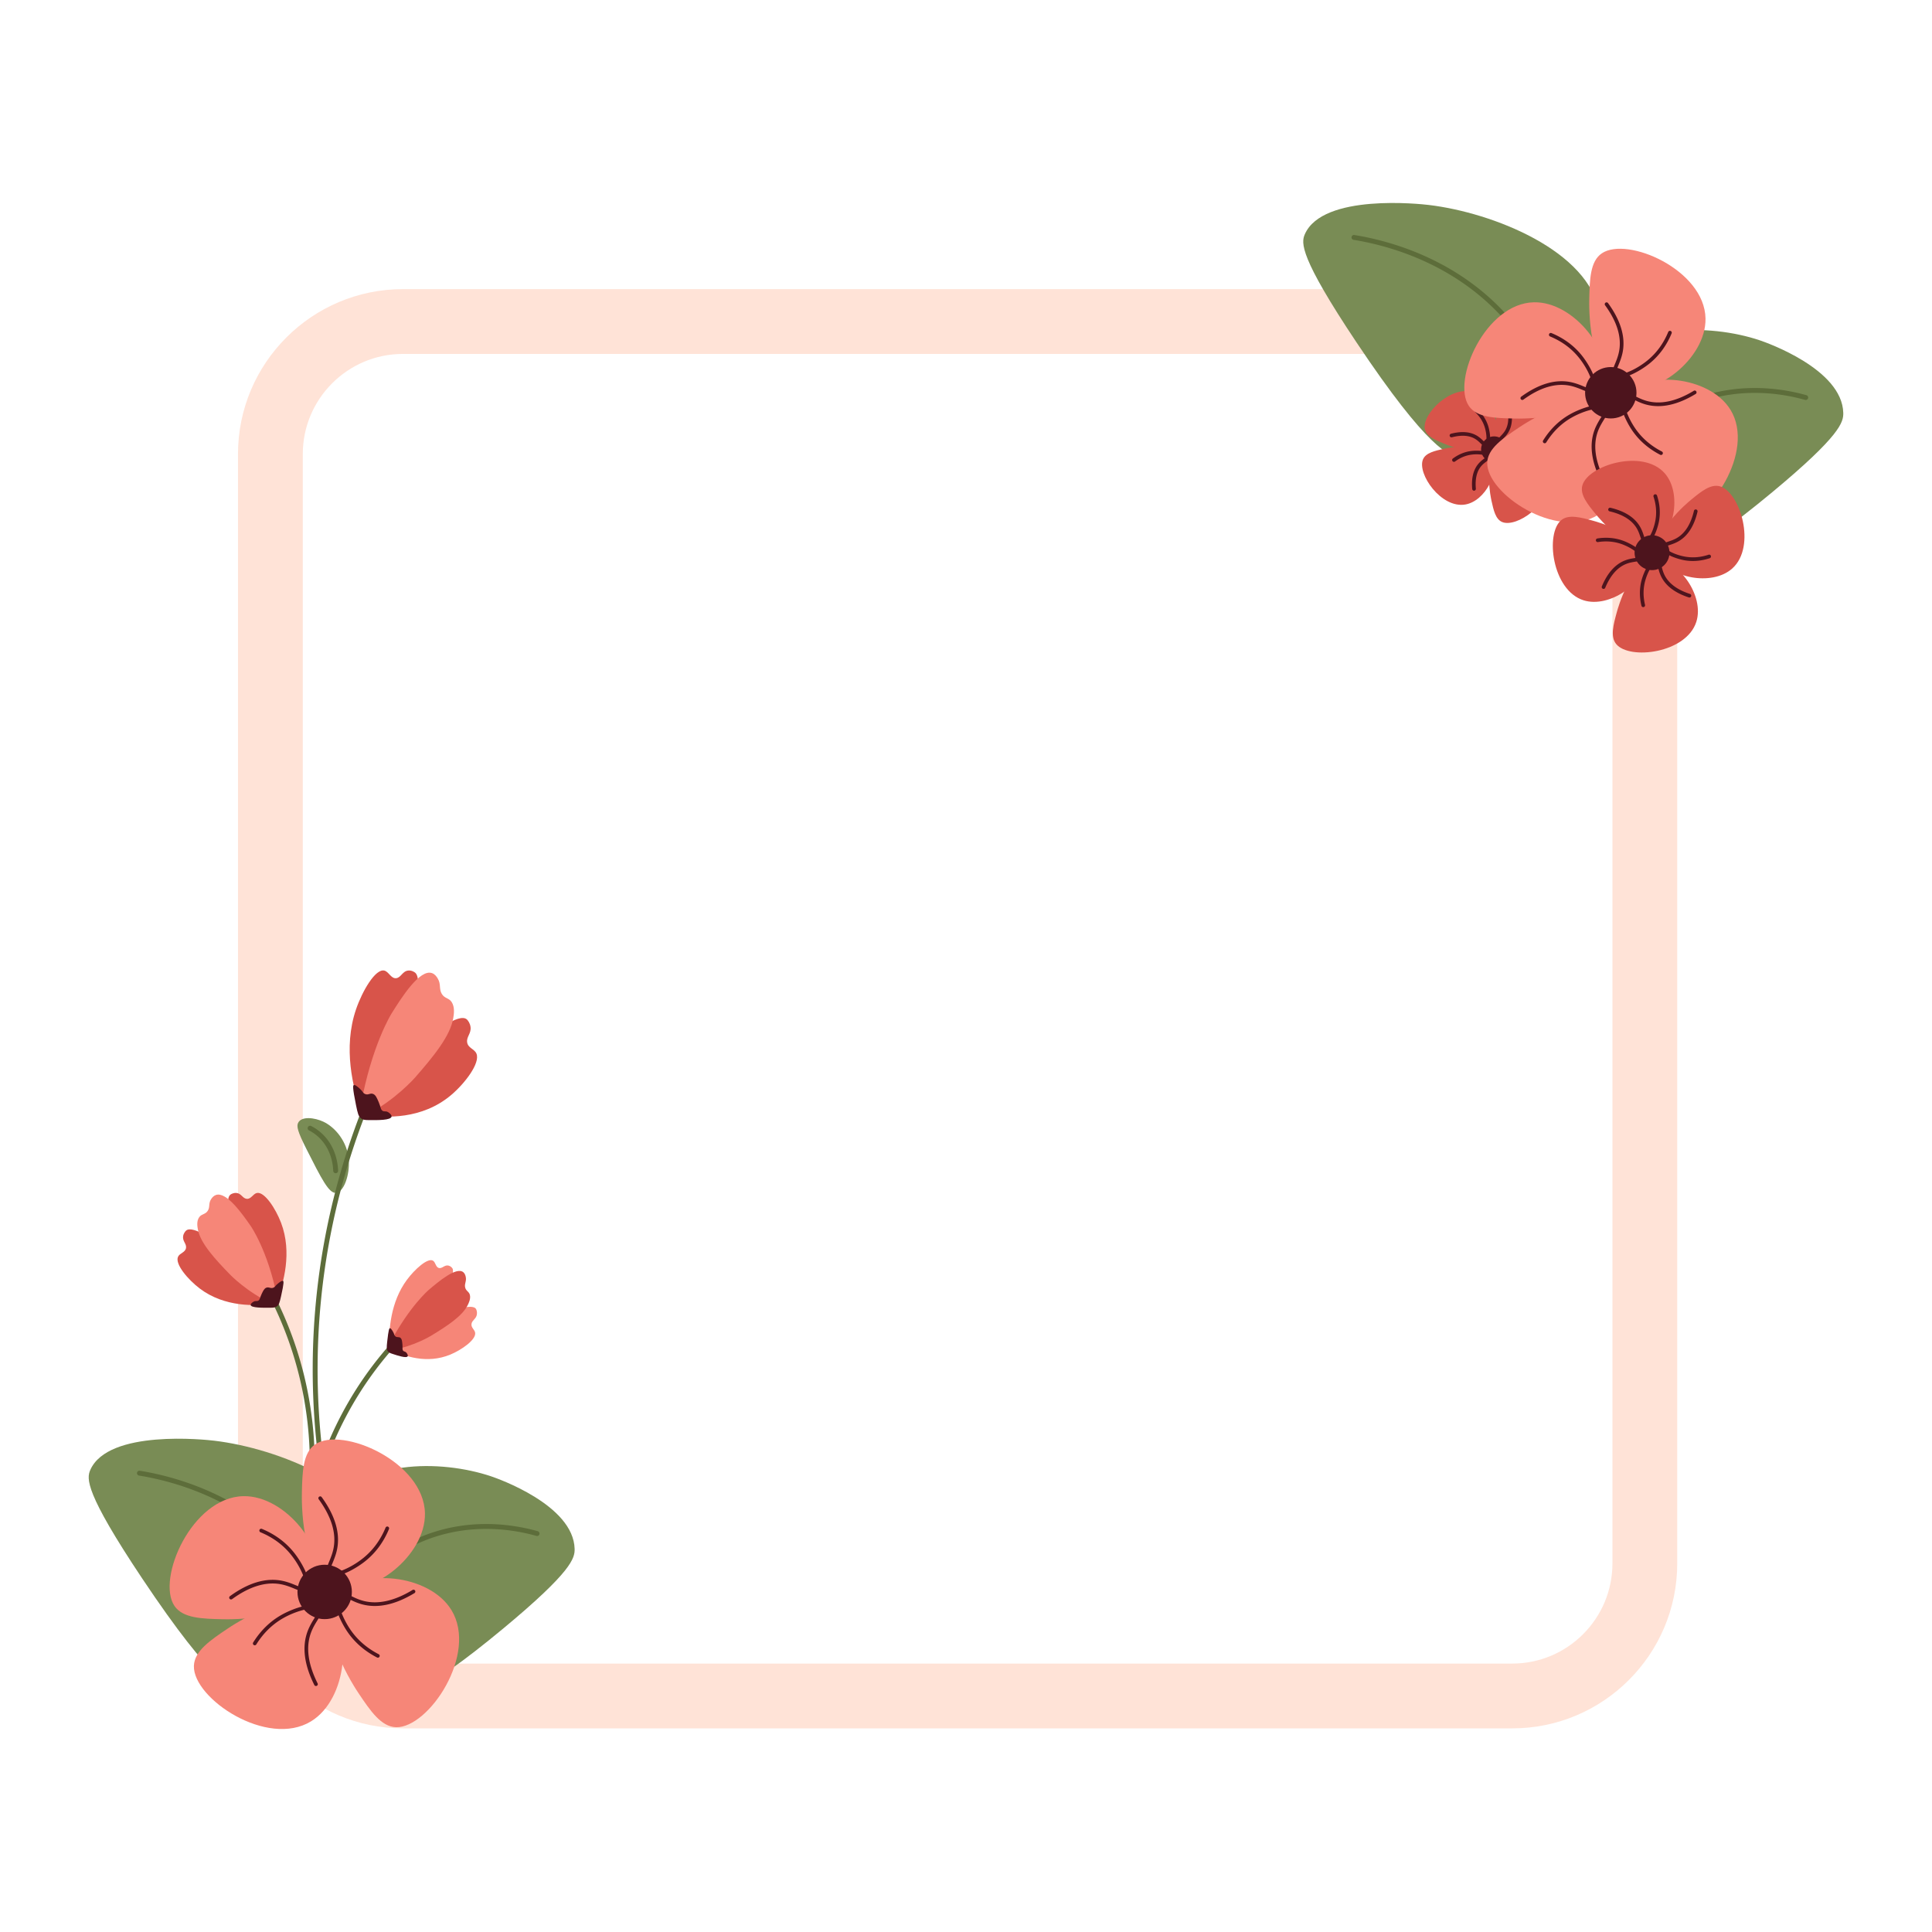 <svg xmlns="http://www.w3.org/2000/svg" viewBox="0 0 2000 2000" width="300" height="300" fill="none"><defs><style>.clsw4-1{fill:#4d141d}.clsw4-2{fill:#d8544a}.clsw4-3{fill:#5d6d3a}.clsw4-4{fill:#798c55}.clsw4-6{fill:#f68678}</style></defs><path d="M1565.53 1789.2H417.11c-94.15 0-170.74-76.59-170.74-170.74V470.04c0-94.15 76.59-170.74 170.74-170.74h1148.42c94.15 0 170.74 76.59 170.74 170.74v1148.42c0 94.15-76.59 170.74-170.74 170.74M417.11 366.38c-57.16 0-103.66 46.5-103.66 103.66v1148.42c0 57.16 46.5 103.66 103.66 103.66h1148.42c57.16 0 103.66-46.5 103.66-103.66V470.04c0-57.16-46.5-103.66-103.66-103.66z" style="fill:#ffe3d7"/><path class="clsw4-4" d="M1663.09 495.09c-9.19-27.26-23.95-71.05-6.39-106.55 27.08-54.71 113.16-53.72 165.05-36.24 6.47 2.18 85.25 29.64 86.4 75.12.24 9.53-2.83 23.33-73.26 81.88-88.8 73.83-106.75 70.87-114.42 68.64-32.65-9.5-48.03-55.1-57.39-82.86Z"/><path class="clsw4-3" d="M1675.97 477.42c-.54 0-1.09-.17-1.55-.53a2.53 2.53 0 0 1-.44-3.55c15.83-20.36 34.51-36.78 55.51-48.8 56.15-32.11 112.12-23.46 140.49-15.44 1.34.38 2.13 1.78 1.75 3.12a2.53 2.53 0 0 1-3.12 1.75c-27.61-7.8-82.06-16.23-136.6 14.96-20.43 11.68-38.61 27.67-54.03 47.51-.5.64-1.25.98-2 .98Z"/><path class="clsw4-4" d="M1608.04 421.97c20.95-21.46 54.61-55.91 47.79-97.76-10.51-64.5-110.29-104.12-176.83-112.04-8.29-.99-109.68-12.14-128.26 30.34-3.89 8.9-5.58 23.4 53.53 111.96 74.53 111.67 96.38 117.33 106.08 118.83 41.31 6.4 76.35-29.49 97.69-51.33"/><path class="clsw4-3" d="M1600.84 399.32a2.55 2.55 0 0 1-2.36-1.6c-10.3-26.08-25.27-49.82-44.48-70.56-51.38-55.46-117.76-73.22-152.76-78.88-1.38-.22-2.32-1.52-2.09-2.9s1.51-2.33 2.9-2.09c35.64 5.76 103.25 23.87 155.66 80.43 19.64 21.2 34.94 45.47 45.48 72.14.51 1.3-.12 2.77-1.43 3.28q-.465.18-.93.18Z"/><path class="clsw4-2" d="M1554.24 415.27c3.88-9.22 7.62-18.1 14.85-19.71 15.73-3.49 46.87 27.76 37.99 51.62-7.38 19.82-40.38 29.17-53.65 17.87-14.81-12.61-.38-46.93.82-49.78Zm-59.11 49.24c-9.77 2.15-19.18 4.22-22.06 11.04-6.27 14.84 18.83 51.11 43.9 46.69 20.83-3.68 35.98-34.44 27.27-49.54-9.73-16.85-46.09-8.85-49.11-8.19"/><path class="clsw4-2" d="M1494.73 459.22c-9.22-3.88-18.1-7.62-19.71-14.85-3.49-15.73 27.76-46.87 51.62-37.99 19.82 7.38 29.17 40.38 17.87 53.65-12.61 14.81-46.93.38-49.78-.82Zm49.24 59.11c2.15 9.77 4.22 19.18 11.04 22.06 14.84 6.27 51.11-18.83 46.69-43.9-3.68-20.83-34.44-35.98-49.54-27.27-16.85 9.73-8.85 46.09-8.19 49.11"/><circle class="clsw4-1" cx="1546.67" cy="465.19" r="13.45"/><path class="clsw4-1" d="M1558.89 461.26c-3.96 0-7.4-.84-8.37-3.32-.96-2.44.9-4.37 3.05-6.61 1.4-1.46 2.99-3.11 4.35-5.28 3.84-6.11 4.46-14.3 1.87-24.32a1.896 1.896 0 0 1 3.67-.95c2.87 11.07 2.09 20.25-2.33 27.29-1.57 2.5-3.37 4.38-4.82 5.89-.86.9-2.03 2.12-2.21 2.65.96 1.11 8.45 1.49 16.28-.98 5.69-1.8 10.82-5.05 15.27-9.65.73-.75 1.93-.77 2.68-.05.75.73.77 1.93.05 2.68-4.89 5.07-10.56 8.65-16.86 10.64-3.02.96-8.16 2.02-12.62 2.02Zm.66 44.88c-.53 0-1.05-.22-1.43-.65-4.64-5.3-7.73-11.25-9.19-17.69-1.32-5.84-2.39-19.19 3.05-20.81 2.51-.75 4.28 1.26 6.34 3.59 1.34 1.52 2.85 3.24 4.9 4.77 5.77 4.33 13.87 5.64 24.07 3.89a1.89 1.89 0 0 1 2.19 1.55c.18 1.03-.52 2.02-1.55 2.19-11.27 1.93-20.36.39-27-4.6-2.36-1.77-4.08-3.73-5.47-5.3-.82-.94-1.94-2.2-2.45-2.43-1.19.86-2.19 8.3-.38 16.3 1.32 5.82 4.12 11.21 8.34 16.02a1.9 1.9 0 0 1-1.43 3.15Zm-33.63 1.81a1.9 1.9 0 0 1-1.89-1.73c-1.02-11.39 1.26-20.32 6.77-26.54 1.95-2.21 4.05-3.77 5.73-5.02 1-.75 2.35-1.76 2.62-2.25-.76-1.25-8.09-2.86-16.22-1.7-5.9.84-11.5 3.2-16.65 7.02a1.9 1.9 0 0 1-2.66-.39 1.91 1.91 0 0 1 .39-2.66c5.66-4.2 11.84-6.8 18.37-7.73 5.93-.84 19.32-.83 20.5 4.72.55 2.56-1.6 4.17-4.09 6.03-1.62 1.21-3.46 2.58-5.15 4.5-4.79 5.4-6.75 13.37-5.83 23.68.09 1.04-.68 1.97-1.72 2.06h-.17Zm12.02-45.76c-1.86 0-3.48-1.56-5.3-3.31-1.46-1.4-3.11-2.99-5.28-4.35-6.11-3.84-14.29-4.47-24.32-1.87-1.01.26-2.05-.35-2.31-1.36s.35-2.05 1.36-2.31c11.07-2.87 20.25-2.09 27.29 2.33 2.5 1.57 4.38 3.37 5.89 4.82.9.87 2.12 2.03 2.65 2.22 1.11-.96 1.49-8.45-.98-16.28-1.8-5.69-5.05-10.82-9.65-15.27-.75-.73-.77-1.93-.05-2.68s1.93-.77 2.68-.05c5.07 4.89 8.65 10.56 10.64 16.86 1.8 5.71 3.98 18.92-1.3 21-.45.18-.89.26-1.31.26Z"/><path class="clsw4-6" d="M1645.2 309.25c.45-19.77.88-38.83 13.02-47.02 26.41-17.83 106.36 17.07 107.32 67.41.8 41.82-53.12 82.95-85.75 71.79-36.4-12.46-34.73-86.06-34.6-92.17Zm-73.04 133.47c-16.41 11.04-32.23 21.68-32.58 36.32-.77 31.86 71.72 80.37 114.63 54.05 35.66-21.87 41.22-89.46 14.23-110.92-30.12-23.94-91.21 17.15-96.28 20.56Z"/><path class="clsw4-6" d="M1567.58 433.26c-19.77-.45-38.83-.88-47.02-13.02-17.83-26.41 17.07-106.36 67.41-107.32 41.82-.8 82.95 53.12 71.79 85.75-12.46 36.4-86.06 34.73-92.17 34.6Zm133.47 73.04c11.04 16.41 21.68 32.23 36.32 32.58 31.86.77 80.37-71.72 54.05-114.63-21.87-35.66-89.46-41.22-110.92-14.23-23.94 30.12 17.15 91.21 20.56 96.28Z"/><circle class="clsw4-1" cx="1667.48" cy="406.58" r="26.6"/><path class="clsw4-1" d="M1676.19 391.12c-2.35 0-4.28-.59-5.54-1.95-2.72-2.92-1-7.11 1.17-12.41 1.48-3.6 3.31-8.07 4.28-13.23 2.72-14.55-2.17-30.54-14.52-47.52a1.89 1.89 0 0 1 .42-2.65c.85-.62 2.03-.43 2.65.42 13 17.86 18.11 34.83 15.19 50.45-1.04 5.54-2.96 10.22-4.5 13.98-1.59 3.88-2.97 7.24-1.9 8.38 2.9 3.11 18.87-2.82 31.87-13.37 9.4-7.63 16.68-17.58 21.64-29.57a1.898 1.898 0 1 1 3.51 1.45c-5.21 12.58-12.86 23.03-22.75 31.07-8.96 7.27-23.02 14.96-31.5 14.96Zm43.3 79.86c-.29 0-.59-.07-.87-.21-12.1-6.24-21.88-14.74-29.05-25.27-8.3-12.18-16.59-32.72-9.87-38 3.14-2.47 7.17-.41 12.27 2.2 3.46 1.77 7.77 3.97 12.83 5.37 14.28 3.92 30.62.39 48.57-10.5.89-.54 2.06-.26 2.61.64.54.9.26 2.06-.64 2.61-18.88 11.46-36.23 15.14-51.55 10.92-5.44-1.5-9.94-3.8-13.55-5.65-3.74-1.91-6.96-3.57-8.19-2.6-3.34 2.62 1.23 19.04 10.66 32.88 6.82 10 16.12 18.09 27.66 24.03.93.48 1.3 1.63.82 2.56-.34.65-1 1.03-1.69 1.03Zm-60.54 27.71c-.7 0-1.37-.38-1.7-1.05-9.9-19.75-12.15-37.33-6.72-52.26 1.93-5.3 4.59-9.59 6.72-13.05 2.21-3.57 4.11-6.65 3.25-7.96-2.35-3.54-19.08-.31-33.63 7.97-10.52 5.98-19.33 14.61-26.19 25.62-.55.89-1.73 1.16-2.62.61a1.91 1.91 0 0 1-.61-2.62c7.2-11.56 16.46-20.62 27.54-26.92 12.81-7.29 33.96-13.89 38.67-6.77 2.21 3.33-.17 7.18-3.19 12.05-2.04 3.3-4.59 7.42-6.39 12.35-5.07 13.91-2.86 30.48 6.54 49.26a1.9 1.9 0 0 1-1.7 2.75Zm-83.04-84.64c-.59 0-1.16-.27-1.54-.78a1.89 1.89 0 0 1 .42-2.65c17.86-13 34.83-18.11 50.45-15.19 5.54 1.04 10.22 2.95 13.98 4.5 3.88 1.59 7.24 2.97 8.38 1.9 3.11-2.89-2.82-18.87-13.37-31.87-7.63-9.4-17.58-16.68-29.57-21.64a1.898 1.898 0 1 1 1.45-3.51c12.58 5.21 23.03 12.86 31.06 22.75 9.29 11.44 19.27 31.22 13.01 37.04-2.93 2.73-7.11 1.01-12.41-1.17-3.6-1.47-8.07-3.31-13.23-4.28-14.55-2.72-30.54 2.17-47.52 14.52-.34.24-.73.36-1.12.36Z"/><path class="clsw4-2" d="M1750.37 517.54c10.37-8.53 20.37-16.76 29.96-14.14 20.88 5.69 38.36 62.29 12.89 85.1-21.16 18.95-66.22 9.43-74.94-12.3-9.72-24.25 28.89-56.02 32.09-58.65Zm-101.04 21.58c-12.95-3.55-25.44-6.97-33.13-.67-16.73 13.72-9.57 72.52 23 82.94 27.06 8.65 64.3-18.44 63.38-41.84-1.03-26.11-49.25-39.33-53.25-40.43"/><path class="clsw4-2" d="M1652.17 532.57c-8.53-10.37-16.76-20.37-14.14-29.96 5.69-20.88 62.29-38.36 85.1-12.89 18.95 21.16 9.43 66.22-12.3 74.94-24.25 9.72-56.02-28.89-58.65-32.09Zm21.58 101.04c-3.55 12.95-6.97 25.44-.67 33.13 13.72 16.73 72.52 9.57 82.94-23 8.65-27.06-18.44-64.3-41.84-63.38-26.11 1.03-39.33 49.25-40.43 53.25"/><circle class="clsw4-1" cx="1710.17" cy="572.14" r="18.06"/><path class="clsw4-1" d="M1752.54 580.75c-3.02 0-6.03-.27-9-.8-8.6-1.55-24.35-7.23-23.61-13.96.34-3.08 3.57-4.16 7.32-5.41 2.48-.83 5.56-1.85 8.59-3.61 8.54-4.96 14.51-14.43 17.73-28.15a1.894 1.894 0 1 1 3.69.87c-3.47 14.77-10.03 25.05-19.51 30.56-3.37 1.96-6.65 3.05-9.3 3.93-1.97.66-4.67 1.56-4.74 2.22-.25 2.26 9.23 7.78 20.51 9.8 7.99 1.44 16.24.78 24.5-1.95 1-.33 2.07.21 2.4 1.21s-.21 2.07-1.21 2.4c-5.82 1.92-11.63 2.88-17.37 2.88Zm-51.47 47.75c-.86 0-1.64-.58-1.85-1.46-2.18-9.09-2.14-17.99.13-26.45 2.26-8.44 9.24-23.67 15.88-22.36 3.05.6 3.85 3.91 4.78 7.74.62 2.54 1.38 5.7 2.88 8.86 4.23 8.93 13.17 15.66 26.57 20.02 1 .32 1.54 1.4 1.22 2.39s-1.39 1.54-2.39 1.22c-14.43-4.69-24.13-12.09-28.83-22-1.67-3.52-2.49-6.89-3.14-9.59-.49-2.02-1.16-4.78-1.82-4.91-2.23-.44-8.52 8.55-11.48 19.62-2.1 7.84-2.13 16.11-.1 24.58.24 1.02-.38 2.04-1.4 2.29-.15.04-.3.05-.44.05Zm-41.09-18.87c-.24 0-.49-.05-.73-.15-.97-.4-1.43-1.52-1.02-2.48 5.84-14 14-23.07 24.26-26.95 3.64-1.38 7.06-1.92 9.81-2.36 2.05-.33 4.86-.77 5.04-1.42.62-2.19-7.83-9.19-18.62-13.03-7.64-2.73-15.89-3.43-24.49-2.09-1.03.15-2.01-.55-2.17-1.58a1.9 1.9 0 0 1 1.58-2.17c9.24-1.43 18.11-.67 26.35 2.27 8.23 2.93 22.84 11.12 21.01 17.64-.84 2.99-4.21 3.52-8.1 4.14-2.58.41-5.79.92-9.06 2.16-9.24 3.5-16.68 11.86-22.1 24.86-.3.73-1.01 1.17-1.75 1.17Zm43.94-46.63c-.15 0-.31 0-.46-.02-3.08-.34-4.16-3.57-5.41-7.32-.83-2.48-1.85-5.56-3.61-8.59-4.96-8.54-14.43-14.51-28.15-17.73a1.894 1.894 0 0 1-1.41-2.28 1.887 1.887 0 0 1 2.28-1.41c14.77 3.47 25.05 10.03 30.56 19.51 1.96 3.37 3.05 6.65 3.93 9.3.66 1.97 1.56 4.67 2.22 4.74h.09c2.31 0 7.71-9.38 9.72-20.51 1.44-7.99.78-16.23-1.95-24.51a1.9 1.9 0 1 1 3.61-1.19c2.93 8.88 3.63 17.75 2.08 26.37-1.51 8.4-6.97 23.64-13.5 23.64"/><path class="clsw4-4" d="M347.71 1234.85c8.42-.73 14.44-18.87 13.36-33.95-1.36-18.91-13.98-33.97-26.44-39.78-8.74-4.07-22.51-5.98-26.02 1.25-1.73 3.57-.66 8.75 8.63 27.14 15.49 30.64 23.23 45.96 30.47 45.34"/><path class="clsw4-3" d="M347.49 1214.52c-1.35 0-2.47-1.06-2.53-2.42-.26-6.24-1.46-12.18-3.57-17.64-5.59-14.5-15.88-21.44-21.51-24.28a2.53 2.53 0 0 1-1.12-3.4 2.53 2.53 0 0 1 3.4-1.12c6.28 3.17 17.75 10.9 23.96 26.98 2.31 5.98 3.62 12.46 3.91 19.25.06 1.4-1.03 2.58-2.42 2.64h-.11Zm-3.88 365.04c-1.16 0-2.21-.81-2.47-1.99-19.12-87.34-22.53-175.95-10.13-263.36 8.05-56.75 22.84-112.74 43.95-166.39a2.531 2.531 0 0 1 4.71 1.85c-20.96 53.29-35.65 108.89-43.64 165.25-12.32 86.81-8.93 174.81 10.06 261.56.3 1.37-.57 2.72-1.93 3.01q-.27.06-.54.06Z"/><path class="clsw4-2" d="M375.54 1153.32c-.68-.32-1.46-1.2-1.9-3.61-8.06-22.95-18.8-64.7-5.09-104.82 6.5-19.03 20.11-42.37 29.3-40.14 4.69 1.14 6.98 8.61 12.42 7.85 4.91-.69 6.35-7.26 12.29-7.9 3.34-.36 6.17 1.37 7.14 2.15 8.92 7.26-4.19 47.02-7.69 57.31-14.74 43.31-39.03 92.65-46.46 89.17Z"/><path class="clsw4-2" d="M374.64 1152.88c.44.69 1.37 1.34 3.49 1.23 21.2 3.3 58.77 4.9 88.87-20.52 14.28-12.06 30.38-33.16 26.21-42.92-2.12-4.97-8.95-5.67-9.66-11.96-.65-5.68 4.48-8.94 3.53-15.76-.54-3.83-2.69-6.58-3.58-7.47-8.29-8.19-38.25 16.47-45.97 22.97-32.51 27.37-67.66 66.97-62.89 74.43"/><path class="clsw4-6" d="M374.23 1153.98c1.68 1.48 4.55.25 6.21-.58 28.53-14.35 49.11-37.8 49.11-37.8 19.54-22.27 36.62-43.34 39.66-61.62.62-3.76 1.88-11.33-1.7-16.74-2.87-4.34-7.27-3.46-10.19-8.4-3.11-5.26-.56-9.87-4.17-15.89-1.19-2.07-3.01-4.46-5.71-5.5-12.85-4.97-32.03 25.64-42.19 41.87 0 0-20.62 32.92-31.83 95.42-.5 2.78-1.16 7.48.83 9.24Z"/><path class="clsw4-1" d="M366.14 1123.38c1.27-.79 3.63 1.27 6.02 3.35 3.49 3.04 3.24 4.52 5.47 5.65 3.65 1.84 5.63-1.51 9.02.24 2.32 1.19 3.45 3.81 5.34 8.19 2.32 5.38 1.91 7.75 4.06 9.11 1.87 1.18 3.04-.09 5.53 1.29 1.57.86 3.99 2.95 3.76 4.66-.53 3.87-14.52 3.74-23.46 3.66-4.17-.04-6.35-.27-8.4-2-2.38-2-3.17-4.82-4.93-13.46-3.8-18.7-3.13-20.24-2.41-20.68Z"/><path class="clsw4-3" d="M317.71 1583.14c-.14 0-.29-.01-.43-.04a2.535 2.535 0 0 1-2.07-2.92c6.09-35.47 7.16-71.52 3.17-107.14-4.94-44.15-17.46-86.68-37.2-126.42a2.53 2.53 0 0 1 1.14-3.39 2.53 2.53 0 0 1 3.39 1.14c20.01 40.27 32.69 83.38 37.7 128.11 4.04 36.1 2.96 72.63-3.21 108.56a2.53 2.53 0 0 1-2.49 2.1"/><path class="clsw4-2" d="M284.96 1349c.58-.25 1.25-.92 1.63-2.77 6.89-17.62 16.08-49.65 4.35-80.44-5.56-14.61-17.19-32.52-25.06-30.81-4.01.87-5.97 6.61-10.62 6.02-4.2-.53-5.43-5.58-10.51-6.06-2.85-.27-5.28 1.05-6.1 1.65-7.62 5.57 3.59 36.09 6.58 43.98 12.6 33.24 33.38 71.11 39.73 68.43"/><path class="clsw4-2" d="M285.73 1348.66c-.38.53-1.17 1.03-2.99.94-18.13 2.53-50.25 3.76-75.99-15.75-12.21-9.25-25.98-25.45-22.42-32.94 1.82-3.82 7.65-4.35 8.26-9.18.55-4.36-3.83-6.86-3.02-12.09.46-2.94 2.3-5.05 3.06-5.73 7.09-6.28 32.7 12.64 39.3 17.63 27.8 21.01 57.85 51.4 53.77 57.12Z"/><path class="clsw4-6" d="M286.07 1349.51c-1.44 1.14-3.89.19-5.31-.45-24.39-11.01-41.99-29.01-41.99-29.01-16.71-17.09-31.32-33.26-33.91-47.29-.53-2.88-1.61-8.7 1.45-12.85 2.45-3.33 6.22-2.66 8.72-6.45 2.66-4.03.48-7.58 3.57-12.19 1.02-1.59 2.58-3.42 4.89-4.22 10.98-3.81 27.39 19.68 36.08 32.13 0 0 17.64 25.26 27.22 73.24.43 2.13.99 5.74-.71 7.09Z"/><path class="clsw4-1" d="M293 1326.03c-1.09-.6-3.11.98-5.15 2.57-2.98 2.33-2.77 3.47-4.67 4.33-3.12 1.41-4.81-1.16-7.71.18-1.98.91-2.95 2.93-4.57 6.29-1.99 4.13-1.63 5.95-3.47 6.99-1.6.91-2.6-.07-4.73.99-1.34.66-3.41 2.27-3.21 3.57.45 2.97 12.41 2.87 20.06 2.81 3.57-.03 5.43-.21 7.18-1.53 2.04-1.54 2.71-3.7 4.21-10.33 3.25-14.35 2.67-15.53 2.06-15.87"/><path class="clsw4-3" d="M316.92 1585.38c-.13 0-.26 0-.4-.03a2.53 2.53 0 0 1-2.11-2.89 380.5 380.5 0 0 1 26.61-91.93c15.72-36.36 36.78-69.53 62.59-98.57a2.53 2.53 0 0 1 3.57-.21 2.53 2.53 0 0 1 .21 3.57c-25.45 28.64-46.22 61.35-61.73 97.22a375.2 375.2 0 0 0-26.25 90.7 2.53 2.53 0 0 1-2.5 2.14Z"/><path class="clsw4-6" d="M403.43 1396.23c-.37-.35-.69-1.07-.48-2.72-.47-16.44 1.19-45.53 18.23-68.58 8.08-10.93 21.62-23.19 27.07-19.87 2.78 1.69 2.72 6.98 6.37 7.6 3.3.56 5.57-3.38 9.52-2.58 2.22.45 3.69 2.14 4.15 2.84 4.24 6.5-12.34 29.44-16.7 35.35-18.36 24.89-44.09 51.72-48.15 47.95Z"/><path class="clsw4-6" d="M402.95 1395.76c.14.53.6 1.14 1.99 1.51 12.95 6.46 36.77 15.18 61.32 4.96 11.65-4.85 26.33-15.15 25.65-22.29-.34-3.64-4.59-5.49-3.76-9.69.75-3.79 4.71-4.84 5.5-9.43.44-2.58-.38-4.79-.77-5.54-3.65-6.97-27.96 2.79-34.25 5.4-26.51 10.99-57.22 29.31-55.69 35.09Z"/><path class="clsw4-2" d="M402.46 1396.38c.78 1.3 2.88 1.09 4.11.89 21.28-3.41 39.31-14.31 39.31-14.31 17.13-10.35 32.43-20.43 38.13-31.59 1.17-2.29 3.53-6.92 2.34-11.13-.95-3.38-3.96-3.72-4.83-7.5-.92-4.02 1.67-6.48.58-11.09-.34-1.58-1.02-3.49-2.54-4.72-7.24-5.83-25.84 9.97-35.71 18.35 0 0-20.01 16.99-40.03 54.98-.89 1.69-2.28 4.58-1.36 6.12"/><path class="clsw4-1" d="M403.53 1375.01c.98-.25 2.07 1.57 3.18 3.39 1.62 2.67 1.15 3.58 2.35 4.76 1.97 1.93 3.93.18 5.75 2 1.25 1.24 1.44 3.16 1.75 6.37.39 3.94-.36 5.39.74 6.7.96 1.15 1.97.57 3.29 1.96.83.88 1.96 2.72 1.46 3.77-1.13 2.39-10.1-.56-15.83-2.44-2.67-.88-4.02-1.48-4.99-3.01-1.12-1.78-1.05-3.75-.4-9.68 1.39-12.83 2.14-13.68 2.69-13.82Z"/><path class="clsw4-4" d="M349.79 1671.09c-9.19-27.26-23.95-71.05-6.39-106.55 27.08-54.71 113.16-53.72 165.05-36.24 6.47 2.18 85.25 29.64 86.4 75.12.24 9.53-2.83 23.33-73.26 81.88-88.8 73.83-106.75 70.87-114.42 68.64-32.65-9.5-48.03-55.1-57.39-82.86Z"/><path class="clsw4-3" d="M362.67 1653.41c-.54 0-1.09-.17-1.55-.53a2.53 2.53 0 0 1-.44-3.55c15.83-20.36 34.51-36.78 55.51-48.79 56.14-32.11 112.12-23.46 140.49-15.44 1.34.38 2.13 1.78 1.75 3.12a2.53 2.53 0 0 1-3.12 1.75c-27.61-7.8-82.07-16.23-136.6 14.96-20.43 11.68-38.61 27.67-54.03 47.51-.5.64-1.25.98-2 .98Z"/><path class="clsw4-4" d="M350.75 1701.2c20.95-21.46 54.61-55.91 47.79-97.76-10.51-64.5-110.29-104.12-176.83-112.04-8.29-.99-109.68-12.14-128.26 30.34-3.89 8.9-5.58 23.4 53.53 111.96 74.53 111.67 96.38 117.33 106.08 118.83 41.31 6.4 76.35-29.49 97.69-51.33"/><path class="clsw4-3" d="M343.55 1678.55a2.55 2.55 0 0 1-2.36-1.6c-10.3-26.08-25.27-49.82-44.48-70.56-51.38-55.46-117.76-73.22-152.76-78.88a2.52 2.52 0 0 1-2.09-2.9 2.52 2.52 0 0 1 2.9-2.09c35.64 5.76 103.25 23.87 155.66 80.43 19.64 21.2 34.95 45.47 45.48 72.14.51 1.3-.12 2.77-1.43 3.28q-.465.18-.93.18Z"/><path class="clsw4-6" d="M312.52 1544.95c.47-20.92.93-41.1 13.78-49.77 27.96-18.87 112.58 18.07 113.61 71.35.85 44.27-56.23 87.8-90.77 75.99-38.53-13.19-36.77-91.1-36.62-97.56Zm-77.31 141.28c-17.37 11.68-34.11 22.94-34.49 38.44-.82 33.72 75.91 85.08 121.34 57.21 37.74-23.15 43.63-94.7 15.06-117.41-31.88-25.34-96.55 18.15-101.91 21.76"/><path class="clsw4-6" d="M230.36 1676.22c-20.92-.47-41.1-.93-49.77-13.78-18.87-27.96 18.07-112.58 71.35-113.61 44.27-.85 87.8 56.23 75.99 90.77-13.19 38.53-91.1 36.77-97.56 36.62Zm141.28 77.31c11.68 17.37 22.94 34.11 38.44 34.49 33.72.82 85.08-75.91 57.21-121.34-23.15-37.74-94.7-43.63-117.41-15.06-25.34 31.88 18.15 96.55 21.76 101.91"/><circle class="clsw4-1" cx="336.1" cy="1647.97" r="28.16"/><path class="clsw4-1" d="M345.35 1631.52c-2.47 0-4.48-.62-5.8-2.04-2.83-3.04-1.03-7.44 1.26-13.02 1.56-3.81 3.51-8.56 4.53-14.03 2.89-15.44-2.29-32.39-15.39-50.39a1.89 1.89 0 0 1 .42-2.65 1.9 1.9 0 0 1 2.65.42c13.74 18.88 19.14 36.82 16.05 53.32-1.1 5.86-3.12 10.8-4.75 14.77-1.7 4.15-3.17 7.72-1.99 8.99 3.09 3.33 20.08-2.94 33.89-14.14 9.96-8.09 17.68-18.63 22.94-31.34a1.898 1.898 0 1 1 3.51 1.45c-5.5 13.3-13.6 24.35-24.05 32.84-9.47 7.68-24.33 15.82-33.26 15.82Zm45.81 84.51c-.29 0-.59-.07-.87-.21-12.79-6.6-23.13-15.58-30.71-26.71-8.76-12.86-17.53-34.53-10.47-40.08 3.27-2.56 7.5-.4 12.87 2.34 3.67 1.88 8.23 4.21 13.6 5.69 15.14 4.17 32.47.42 51.5-11.13.89-.54 2.06-.26 2.61.64.54.9.26 2.06-.64 2.61-19.96 12.11-38.29 16-54.48 11.55-5.74-1.58-10.5-4.01-14.32-5.97-3.99-2.04-7.43-3.8-8.79-2.74-3.57 2.81 1.25 20.26 11.26 34.95 7.23 10.6 17.09 19.17 29.32 25.48.93.48 1.3 1.63.82 2.56-.34.65-1 1.03-1.69 1.03Zm-64.08 29.33c-.7 0-1.37-.38-1.7-1.05-10.46-20.87-12.85-39.45-7.1-55.23 2.04-5.6 4.85-10.14 7.11-13.79 2.36-3.81 4.39-7.1 3.44-8.54-2.51-3.78-20.3-.39-35.75 8.4-11.15 6.34-20.49 15.48-27.76 27.16-.55.89-1.73 1.16-2.62.61a1.91 1.91 0 0 1-.61-2.62c7.61-12.22 17.4-21.8 29.11-28.45 13.52-7.69 35.83-14.69 40.79-7.2 2.3 3.46-.21 7.51-3.37 12.63-2.17 3.5-4.86 7.86-6.77 13.1-5.38 14.76-3.04 32.33 6.93 52.23a1.9 1.9 0 0 1-1.7 2.75m-87.9-89.59c-.59 0-1.16-.27-1.54-.78a1.89 1.89 0 0 1 .42-2.65c18.88-13.74 36.82-19.14 53.32-16.06 5.86 1.1 10.8 3.12 14.77 4.75 4.15 1.7 7.73 3.17 8.99 1.99 3.32-3.09-2.94-20.08-14.14-33.89-8.09-9.96-18.63-17.68-31.34-22.94a1.898 1.898 0 1 1 1.45-3.51c13.3 5.5 24.35 13.59 32.84 24.05 9.8 12.08 20.35 32.94 13.78 39.06-3.05 2.83-7.45 1.03-13.02-1.26-3.81-1.56-8.55-3.51-14.03-4.53-15.44-2.88-32.39 2.29-50.39 15.39-.34.24-.73.36-1.12.36Z"/></svg>